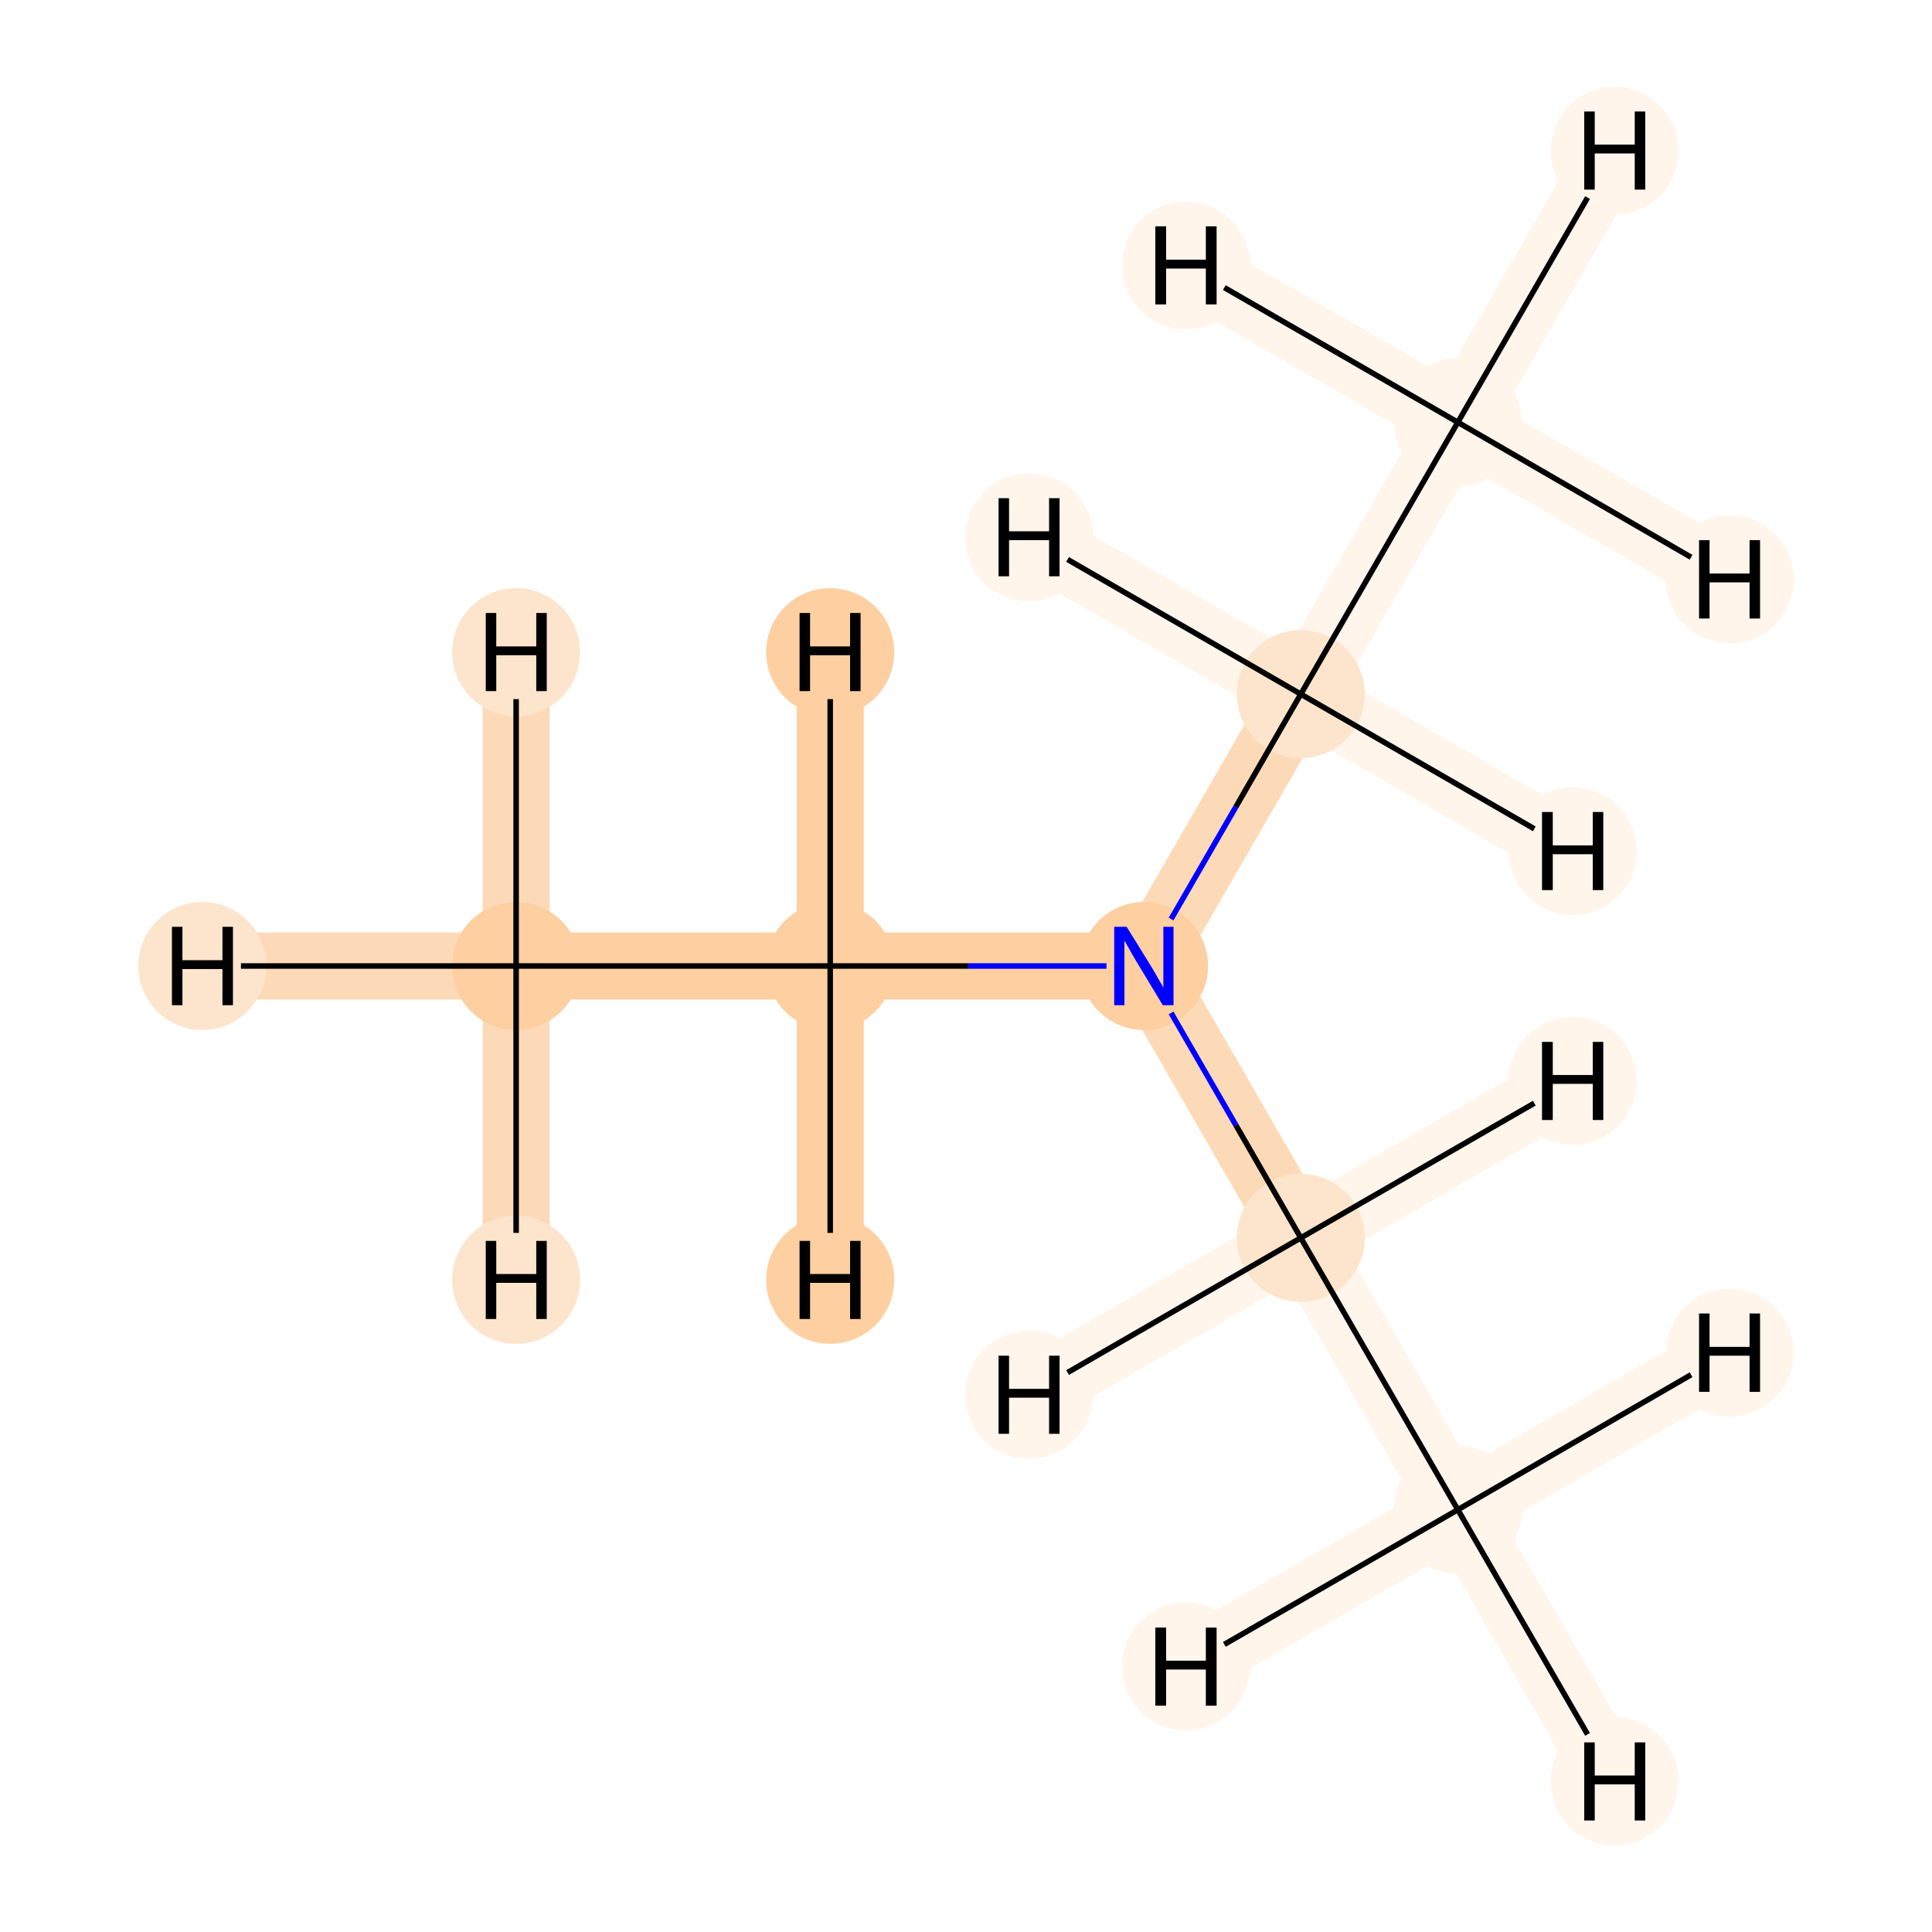 <?xml version='1.0' encoding='iso-8859-1'?>
<svg version='1.1' baseProfile='full'
              xmlns='http://www.w3.org/2000/svg'
                      xmlns:rdkit='http://www.rdkit.org/xml'
                      xmlns:xlink='http://www.w3.org/1999/xlink'
                  xml:space='preserve'
width='700px' height='700px' viewBox='0 0 700 700'>
<!-- END OF HEADER -->
<rect style='opacity:1.0;fill:#FFFFFF;stroke:none' width='700.0' height='700.0' x='0.0' y='0.0'> </rect>
<path d='M 187.0,350.0 L 300.8,350.0' style='fill:none;fill-rule:evenodd;stroke:#FDCFA1;stroke-width:24.3px;stroke-linecap:butt;stroke-linejoin:miter;stroke-opacity:1' />
<path d='M 187.0,350.0 L 73.3,350.0' style='fill:none;fill-rule:evenodd;stroke:#FDDAB7;stroke-width:24.3px;stroke-linecap:butt;stroke-linejoin:miter;stroke-opacity:1' />
<path d='M 187.0,350.0 L 187.0,236.3' style='fill:none;fill-rule:evenodd;stroke:#FDDAB7;stroke-width:24.3px;stroke-linecap:butt;stroke-linejoin:miter;stroke-opacity:1' />
<path d='M 187.0,350.0 L 187.0,463.7' style='fill:none;fill-rule:evenodd;stroke:#FDDAB7;stroke-width:24.3px;stroke-linecap:butt;stroke-linejoin:miter;stroke-opacity:1' />
<path d='M 300.8,350.0 L 414.5,350.0' style='fill:none;fill-rule:evenodd;stroke:#FDCFA1;stroke-width:24.3px;stroke-linecap:butt;stroke-linejoin:miter;stroke-opacity:1' />
<path d='M 300.8,350.0 L 300.8,463.7' style='fill:none;fill-rule:evenodd;stroke:#FDCFA1;stroke-width:24.3px;stroke-linecap:butt;stroke-linejoin:miter;stroke-opacity:1' />
<path d='M 300.8,350.0 L 300.8,236.3' style='fill:none;fill-rule:evenodd;stroke:#FDCFA1;stroke-width:24.3px;stroke-linecap:butt;stroke-linejoin:miter;stroke-opacity:1' />
<path d='M 414.5,350.0 L 471.3,251.5' style='fill:none;fill-rule:evenodd;stroke:#FDDAB7;stroke-width:24.3px;stroke-linecap:butt;stroke-linejoin:miter;stroke-opacity:1' />
<path d='M 414.5,350.0 L 471.3,448.5' style='fill:none;fill-rule:evenodd;stroke:#FDDAB7;stroke-width:24.3px;stroke-linecap:butt;stroke-linejoin:miter;stroke-opacity:1' />
<path d='M 471.3,251.5 L 528.2,153.0' style='fill:none;fill-rule:evenodd;stroke:#FFF5EB;stroke-width:24.3px;stroke-linecap:butt;stroke-linejoin:miter;stroke-opacity:1' />
<path d='M 471.3,251.5 L 372.9,194.7' style='fill:none;fill-rule:evenodd;stroke:#FFF5EB;stroke-width:24.3px;stroke-linecap:butt;stroke-linejoin:miter;stroke-opacity:1' />
<path d='M 471.3,251.5 L 569.8,308.4' style='fill:none;fill-rule:evenodd;stroke:#FFF5EB;stroke-width:24.3px;stroke-linecap:butt;stroke-linejoin:miter;stroke-opacity:1' />
<path d='M 528.2,153.0 L 585.0,54.6' style='fill:none;fill-rule:evenodd;stroke:#FFF5EB;stroke-width:24.3px;stroke-linecap:butt;stroke-linejoin:miter;stroke-opacity:1' />
<path d='M 528.2,153.0 L 429.7,96.2' style='fill:none;fill-rule:evenodd;stroke:#FFF5EB;stroke-width:24.3px;stroke-linecap:butt;stroke-linejoin:miter;stroke-opacity:1' />
<path d='M 528.2,153.0 L 626.7,209.9' style='fill:none;fill-rule:evenodd;stroke:#FFF5EB;stroke-width:24.3px;stroke-linecap:butt;stroke-linejoin:miter;stroke-opacity:1' />
<path d='M 471.3,448.5 L 528.2,547.0' style='fill:none;fill-rule:evenodd;stroke:#FFF5EB;stroke-width:24.3px;stroke-linecap:butt;stroke-linejoin:miter;stroke-opacity:1' />
<path d='M 471.3,448.5 L 372.9,505.3' style='fill:none;fill-rule:evenodd;stroke:#FFF5EB;stroke-width:24.3px;stroke-linecap:butt;stroke-linejoin:miter;stroke-opacity:1' />
<path d='M 471.3,448.5 L 569.8,391.6' style='fill:none;fill-rule:evenodd;stroke:#FFF5EB;stroke-width:24.3px;stroke-linecap:butt;stroke-linejoin:miter;stroke-opacity:1' />
<path d='M 528.2,547.0 L 585.0,645.4' style='fill:none;fill-rule:evenodd;stroke:#FFF5EB;stroke-width:24.3px;stroke-linecap:butt;stroke-linejoin:miter;stroke-opacity:1' />
<path d='M 528.2,547.0 L 429.7,603.8' style='fill:none;fill-rule:evenodd;stroke:#FFF5EB;stroke-width:24.3px;stroke-linecap:butt;stroke-linejoin:miter;stroke-opacity:1' />
<path d='M 528.2,547.0 L 626.7,490.1' style='fill:none;fill-rule:evenodd;stroke:#FFF5EB;stroke-width:24.3px;stroke-linecap:butt;stroke-linejoin:miter;stroke-opacity:1' />
<ellipse cx='187.0' cy='350.0' rx='22.7' ry='22.7'  style='fill:#FDCFA1;fill-rule:evenodd;stroke:#FDCFA1;stroke-width:1.0px;stroke-linecap:butt;stroke-linejoin:miter;stroke-opacity:1' />
<ellipse cx='300.8' cy='350.0' rx='22.7' ry='22.7'  style='fill:#FDCFA1;fill-rule:evenodd;stroke:#FDCFA1;stroke-width:1.0px;stroke-linecap:butt;stroke-linejoin:miter;stroke-opacity:1' />
<ellipse cx='414.5' cy='350.0' rx='22.7' ry='22.7'  style='fill:#FDCFA1;fill-rule:evenodd;stroke:#FDCFA1;stroke-width:1.0px;stroke-linecap:butt;stroke-linejoin:miter;stroke-opacity:1' />
<ellipse cx='471.3' cy='251.5' rx='22.7' ry='22.7'  style='fill:#FDE5CD;fill-rule:evenodd;stroke:#FDE5CD;stroke-width:1.0px;stroke-linecap:butt;stroke-linejoin:miter;stroke-opacity:1' />
<ellipse cx='528.2' cy='153.0' rx='22.7' ry='22.7'  style='fill:#FFF5EB;fill-rule:evenodd;stroke:#FFF5EB;stroke-width:1.0px;stroke-linecap:butt;stroke-linejoin:miter;stroke-opacity:1' />
<ellipse cx='471.3' cy='448.5' rx='22.7' ry='22.7'  style='fill:#FDE5CD;fill-rule:evenodd;stroke:#FDE5CD;stroke-width:1.0px;stroke-linecap:butt;stroke-linejoin:miter;stroke-opacity:1' />
<ellipse cx='528.2' cy='547.0' rx='22.7' ry='22.7'  style='fill:#FFF5EB;fill-rule:evenodd;stroke:#FFF5EB;stroke-width:1.0px;stroke-linecap:butt;stroke-linejoin:miter;stroke-opacity:1' />
<ellipse cx='73.3' cy='350.0' rx='22.7' ry='22.7'  style='fill:#FDE5CD;fill-rule:evenodd;stroke:#FDE5CD;stroke-width:1.0px;stroke-linecap:butt;stroke-linejoin:miter;stroke-opacity:1' />
<ellipse cx='187.0' cy='236.3' rx='22.7' ry='22.7'  style='fill:#FDE5CD;fill-rule:evenodd;stroke:#FDE5CD;stroke-width:1.0px;stroke-linecap:butt;stroke-linejoin:miter;stroke-opacity:1' />
<ellipse cx='187.0' cy='463.7' rx='22.7' ry='22.7'  style='fill:#FDE5CD;fill-rule:evenodd;stroke:#FDE5CD;stroke-width:1.0px;stroke-linecap:butt;stroke-linejoin:miter;stroke-opacity:1' />
<ellipse cx='300.8' cy='463.7' rx='22.7' ry='22.7'  style='fill:#FDCFA1;fill-rule:evenodd;stroke:#FDCFA1;stroke-width:1.0px;stroke-linecap:butt;stroke-linejoin:miter;stroke-opacity:1' />
<ellipse cx='300.8' cy='236.3' rx='22.7' ry='22.7'  style='fill:#FDCFA1;fill-rule:evenodd;stroke:#FDCFA1;stroke-width:1.0px;stroke-linecap:butt;stroke-linejoin:miter;stroke-opacity:1' />
<ellipse cx='372.9' cy='194.7' rx='22.7' ry='22.7'  style='fill:#FFF5EB;fill-rule:evenodd;stroke:#FFF5EB;stroke-width:1.0px;stroke-linecap:butt;stroke-linejoin:miter;stroke-opacity:1' />
<ellipse cx='569.8' cy='308.4' rx='22.7' ry='22.7'  style='fill:#FFF5EB;fill-rule:evenodd;stroke:#FFF5EB;stroke-width:1.0px;stroke-linecap:butt;stroke-linejoin:miter;stroke-opacity:1' />
<ellipse cx='585.0' cy='54.6' rx='22.7' ry='22.7'  style='fill:#FFF5EB;fill-rule:evenodd;stroke:#FFF5EB;stroke-width:1.0px;stroke-linecap:butt;stroke-linejoin:miter;stroke-opacity:1' />
<ellipse cx='429.7' cy='96.2' rx='22.7' ry='22.7'  style='fill:#FFF5EB;fill-rule:evenodd;stroke:#FFF5EB;stroke-width:1.0px;stroke-linecap:butt;stroke-linejoin:miter;stroke-opacity:1' />
<ellipse cx='626.7' cy='209.9' rx='22.7' ry='22.7'  style='fill:#FFF5EB;fill-rule:evenodd;stroke:#FFF5EB;stroke-width:1.0px;stroke-linecap:butt;stroke-linejoin:miter;stroke-opacity:1' />
<ellipse cx='372.9' cy='505.3' rx='22.7' ry='22.7'  style='fill:#FFF5EB;fill-rule:evenodd;stroke:#FFF5EB;stroke-width:1.0px;stroke-linecap:butt;stroke-linejoin:miter;stroke-opacity:1' />
<ellipse cx='569.8' cy='391.6' rx='22.7' ry='22.7'  style='fill:#FFF5EB;fill-rule:evenodd;stroke:#FFF5EB;stroke-width:1.0px;stroke-linecap:butt;stroke-linejoin:miter;stroke-opacity:1' />
<ellipse cx='585.0' cy='645.4' rx='22.7' ry='22.7'  style='fill:#FFF5EB;fill-rule:evenodd;stroke:#FFF5EB;stroke-width:1.0px;stroke-linecap:butt;stroke-linejoin:miter;stroke-opacity:1' />
<ellipse cx='429.7' cy='603.8' rx='22.7' ry='22.7'  style='fill:#FFF5EB;fill-rule:evenodd;stroke:#FFF5EB;stroke-width:1.0px;stroke-linecap:butt;stroke-linejoin:miter;stroke-opacity:1' />
<ellipse cx='626.7' cy='490.1' rx='22.7' ry='22.7'  style='fill:#FFF5EB;fill-rule:evenodd;stroke:#FFF5EB;stroke-width:1.0px;stroke-linecap:butt;stroke-linejoin:miter;stroke-opacity:1' />
<path class='bond-0 atom-0 atom-1' d='M 187.0,350.0 L 300.8,350.0' style='fill:none;fill-rule:evenodd;stroke:#000000;stroke-width:2.0px;stroke-linecap:butt;stroke-linejoin:miter;stroke-opacity:1' />
<path class='bond-6 atom-0 atom-7' d='M 187.0,350.0 L 87.3,350.0' style='fill:none;fill-rule:evenodd;stroke:#000000;stroke-width:2.0px;stroke-linecap:butt;stroke-linejoin:miter;stroke-opacity:1' />
<path class='bond-7 atom-0 atom-8' d='M 187.0,350.0 L 187.0,253.3' style='fill:none;fill-rule:evenodd;stroke:#000000;stroke-width:2.0px;stroke-linecap:butt;stroke-linejoin:miter;stroke-opacity:1' />
<path class='bond-8 atom-0 atom-9' d='M 187.0,350.0 L 187.0,446.7' style='fill:none;fill-rule:evenodd;stroke:#000000;stroke-width:2.0px;stroke-linecap:butt;stroke-linejoin:miter;stroke-opacity:1' />
<path class='bond-1 atom-1 atom-2' d='M 300.8,350.0 L 350.8,350.0' style='fill:none;fill-rule:evenodd;stroke:#000000;stroke-width:2.0px;stroke-linecap:butt;stroke-linejoin:miter;stroke-opacity:1' />
<path class='bond-1 atom-1 atom-2' d='M 350.8,350.0 L 400.9,350.0' style='fill:none;fill-rule:evenodd;stroke:#0000FF;stroke-width:2.0px;stroke-linecap:butt;stroke-linejoin:miter;stroke-opacity:1' />
<path class='bond-9 atom-1 atom-10' d='M 300.8,350.0 L 300.8,446.7' style='fill:none;fill-rule:evenodd;stroke:#000000;stroke-width:2.0px;stroke-linecap:butt;stroke-linejoin:miter;stroke-opacity:1' />
<path class='bond-10 atom-1 atom-11' d='M 300.8,350.0 L 300.8,253.3' style='fill:none;fill-rule:evenodd;stroke:#000000;stroke-width:2.0px;stroke-linecap:butt;stroke-linejoin:miter;stroke-opacity:1' />
<path class='bond-2 atom-2 atom-3' d='M 424.3,333.0 L 447.8,292.3' style='fill:none;fill-rule:evenodd;stroke:#0000FF;stroke-width:2.0px;stroke-linecap:butt;stroke-linejoin:miter;stroke-opacity:1' />
<path class='bond-2 atom-2 atom-3' d='M 447.8,292.3 L 471.3,251.5' style='fill:none;fill-rule:evenodd;stroke:#000000;stroke-width:2.0px;stroke-linecap:butt;stroke-linejoin:miter;stroke-opacity:1' />
<path class='bond-4 atom-2 atom-5' d='M 424.3,367.0 L 447.8,407.7' style='fill:none;fill-rule:evenodd;stroke:#0000FF;stroke-width:2.0px;stroke-linecap:butt;stroke-linejoin:miter;stroke-opacity:1' />
<path class='bond-4 atom-2 atom-5' d='M 447.8,407.7 L 471.3,448.5' style='fill:none;fill-rule:evenodd;stroke:#000000;stroke-width:2.0px;stroke-linecap:butt;stroke-linejoin:miter;stroke-opacity:1' />
<path class='bond-3 atom-3 atom-4' d='M 471.3,251.5 L 528.2,153.0' style='fill:none;fill-rule:evenodd;stroke:#000000;stroke-width:2.0px;stroke-linecap:butt;stroke-linejoin:miter;stroke-opacity:1' />
<path class='bond-11 atom-3 atom-12' d='M 471.3,251.5 L 386.8,202.7' style='fill:none;fill-rule:evenodd;stroke:#000000;stroke-width:2.0px;stroke-linecap:butt;stroke-linejoin:miter;stroke-opacity:1' />
<path class='bond-12 atom-3 atom-13' d='M 471.3,251.5 L 555.9,300.3' style='fill:none;fill-rule:evenodd;stroke:#000000;stroke-width:2.0px;stroke-linecap:butt;stroke-linejoin:miter;stroke-opacity:1' />
<path class='bond-13 atom-4 atom-14' d='M 528.2,153.0 L 575.2,71.6' style='fill:none;fill-rule:evenodd;stroke:#000000;stroke-width:2.0px;stroke-linecap:butt;stroke-linejoin:miter;stroke-opacity:1' />
<path class='bond-14 atom-4 atom-15' d='M 528.2,153.0 L 443.6,104.2' style='fill:none;fill-rule:evenodd;stroke:#000000;stroke-width:2.0px;stroke-linecap:butt;stroke-linejoin:miter;stroke-opacity:1' />
<path class='bond-15 atom-4 atom-16' d='M 528.2,153.0 L 612.7,201.9' style='fill:none;fill-rule:evenodd;stroke:#000000;stroke-width:2.0px;stroke-linecap:butt;stroke-linejoin:miter;stroke-opacity:1' />
<path class='bond-5 atom-5 atom-6' d='M 471.3,448.5 L 528.2,547.0' style='fill:none;fill-rule:evenodd;stroke:#000000;stroke-width:2.0px;stroke-linecap:butt;stroke-linejoin:miter;stroke-opacity:1' />
<path class='bond-16 atom-5 atom-17' d='M 471.3,448.5 L 386.8,497.3' style='fill:none;fill-rule:evenodd;stroke:#000000;stroke-width:2.0px;stroke-linecap:butt;stroke-linejoin:miter;stroke-opacity:1' />
<path class='bond-17 atom-5 atom-18' d='M 471.3,448.5 L 555.9,399.7' style='fill:none;fill-rule:evenodd;stroke:#000000;stroke-width:2.0px;stroke-linecap:butt;stroke-linejoin:miter;stroke-opacity:1' />
<path class='bond-18 atom-6 atom-19' d='M 528.2,547.0 L 575.2,628.4' style='fill:none;fill-rule:evenodd;stroke:#000000;stroke-width:2.0px;stroke-linecap:butt;stroke-linejoin:miter;stroke-opacity:1' />
<path class='bond-19 atom-6 atom-20' d='M 528.2,547.0 L 443.6,595.8' style='fill:none;fill-rule:evenodd;stroke:#000000;stroke-width:2.0px;stroke-linecap:butt;stroke-linejoin:miter;stroke-opacity:1' />
<path class='bond-20 atom-6 atom-21' d='M 528.2,547.0 L 612.7,498.1' style='fill:none;fill-rule:evenodd;stroke:#000000;stroke-width:2.0px;stroke-linecap:butt;stroke-linejoin:miter;stroke-opacity:1' />
<path  class='atom-2' d='M 408.2 335.8
L 417.5 350.8
Q 418.4 352.3, 419.9 355.0
Q 421.4 357.7, 421.5 357.8
L 421.5 335.8
L 425.2 335.8
L 425.2 364.2
L 421.3 364.2
L 411.4 347.8
Q 410.2 345.8, 409.0 343.6
Q 407.8 341.4, 407.4 340.8
L 407.4 364.2
L 403.7 364.2
L 403.7 335.8
L 408.2 335.8
' fill='#0000FF'/>
<path  class='atom-7' d='M 62.3 335.8
L 66.1 335.8
L 66.1 347.9
L 80.6 347.9
L 80.6 335.8
L 84.4 335.8
L 84.4 364.2
L 80.6 364.2
L 80.6 351.1
L 66.1 351.1
L 66.1 364.2
L 62.3 364.2
L 62.3 335.8
' fill='#000000'/>
<path  class='atom-8' d='M 176.0 222.1
L 179.8 222.1
L 179.8 234.2
L 194.3 234.2
L 194.3 222.1
L 198.1 222.1
L 198.1 250.4
L 194.3 250.4
L 194.3 237.4
L 179.8 237.4
L 179.8 250.4
L 176.0 250.4
L 176.0 222.1
' fill='#000000'/>
<path  class='atom-9' d='M 176.0 449.6
L 179.8 449.6
L 179.8 461.6
L 194.3 461.6
L 194.3 449.6
L 198.1 449.6
L 198.1 477.9
L 194.3 477.9
L 194.3 464.8
L 179.8 464.8
L 179.8 477.9
L 176.0 477.9
L 176.0 449.6
' fill='#000000'/>
<path  class='atom-10' d='M 289.7 449.6
L 293.5 449.6
L 293.5 461.6
L 308.0 461.6
L 308.0 449.6
L 311.8 449.6
L 311.8 477.9
L 308.0 477.9
L 308.0 464.8
L 293.5 464.8
L 293.5 477.9
L 289.7 477.9
L 289.7 449.6
' fill='#000000'/>
<path  class='atom-11' d='M 289.7 222.1
L 293.5 222.1
L 293.5 234.2
L 308.0 234.2
L 308.0 222.1
L 311.8 222.1
L 311.8 250.4
L 308.0 250.4
L 308.0 237.4
L 293.5 237.4
L 293.5 250.4
L 289.7 250.4
L 289.7 222.1
' fill='#000000'/>
<path  class='atom-12' d='M 361.8 180.5
L 365.6 180.5
L 365.6 192.5
L 380.1 192.5
L 380.1 180.5
L 383.9 180.5
L 383.9 208.8
L 380.1 208.8
L 380.1 195.7
L 365.6 195.7
L 365.6 208.8
L 361.8 208.8
L 361.8 180.5
' fill='#000000'/>
<path  class='atom-13' d='M 558.7 294.2
L 562.6 294.2
L 562.6 306.3
L 577.1 306.3
L 577.1 294.2
L 580.9 294.2
L 580.9 322.5
L 577.1 322.5
L 577.1 309.5
L 562.6 309.5
L 562.6 322.5
L 558.7 322.5
L 558.7 294.2
' fill='#000000'/>
<path  class='atom-14' d='M 574.0 40.4
L 577.8 40.4
L 577.8 52.4
L 592.3 52.4
L 592.3 40.4
L 596.1 40.4
L 596.1 68.7
L 592.3 68.7
L 592.3 55.6
L 577.8 55.6
L 577.8 68.7
L 574.0 68.7
L 574.0 40.4
' fill='#000000'/>
<path  class='atom-15' d='M 418.6 82.0
L 422.5 82.0
L 422.5 94.1
L 436.9 94.1
L 436.9 82.0
L 440.8 82.0
L 440.8 110.3
L 436.9 110.3
L 436.9 97.3
L 422.5 97.3
L 422.5 110.3
L 418.6 110.3
L 418.6 82.0
' fill='#000000'/>
<path  class='atom-16' d='M 615.6 195.7
L 619.4 195.7
L 619.4 207.8
L 633.9 207.8
L 633.9 195.7
L 637.7 195.7
L 637.7 224.1
L 633.9 224.1
L 633.9 211.0
L 619.4 211.0
L 619.4 224.1
L 615.6 224.1
L 615.6 195.7
' fill='#000000'/>
<path  class='atom-17' d='M 361.8 491.2
L 365.6 491.2
L 365.6 503.2
L 380.1 503.2
L 380.1 491.2
L 383.9 491.2
L 383.9 519.5
L 380.1 519.5
L 380.1 506.4
L 365.6 506.4
L 365.6 519.5
L 361.8 519.5
L 361.8 491.2
' fill='#000000'/>
<path  class='atom-18' d='M 558.7 377.5
L 562.6 377.5
L 562.6 389.5
L 577.1 389.5
L 577.1 377.5
L 580.9 377.5
L 580.9 405.8
L 577.1 405.8
L 577.1 392.7
L 562.6 392.7
L 562.6 405.8
L 558.7 405.8
L 558.7 377.5
' fill='#000000'/>
<path  class='atom-19' d='M 574.0 631.3
L 577.8 631.3
L 577.8 643.3
L 592.3 643.3
L 592.3 631.3
L 596.1 631.3
L 596.1 659.6
L 592.3 659.6
L 592.3 646.5
L 577.8 646.5
L 577.8 659.6
L 574.0 659.6
L 574.0 631.3
' fill='#000000'/>
<path  class='atom-20' d='M 418.6 589.7
L 422.5 589.7
L 422.5 601.7
L 436.9 601.7
L 436.9 589.7
L 440.8 589.7
L 440.8 618.0
L 436.9 618.0
L 436.9 604.9
L 422.5 604.9
L 422.5 618.0
L 418.6 618.0
L 418.6 589.7
' fill='#000000'/>
<path  class='atom-21' d='M 615.6 475.9
L 619.4 475.9
L 619.4 488.0
L 633.9 488.0
L 633.9 475.9
L 637.7 475.9
L 637.7 504.3
L 633.9 504.3
L 633.9 491.2
L 619.4 491.2
L 619.4 504.3
L 615.6 504.3
L 615.6 475.9
' fill='#000000'/>
</svg>
